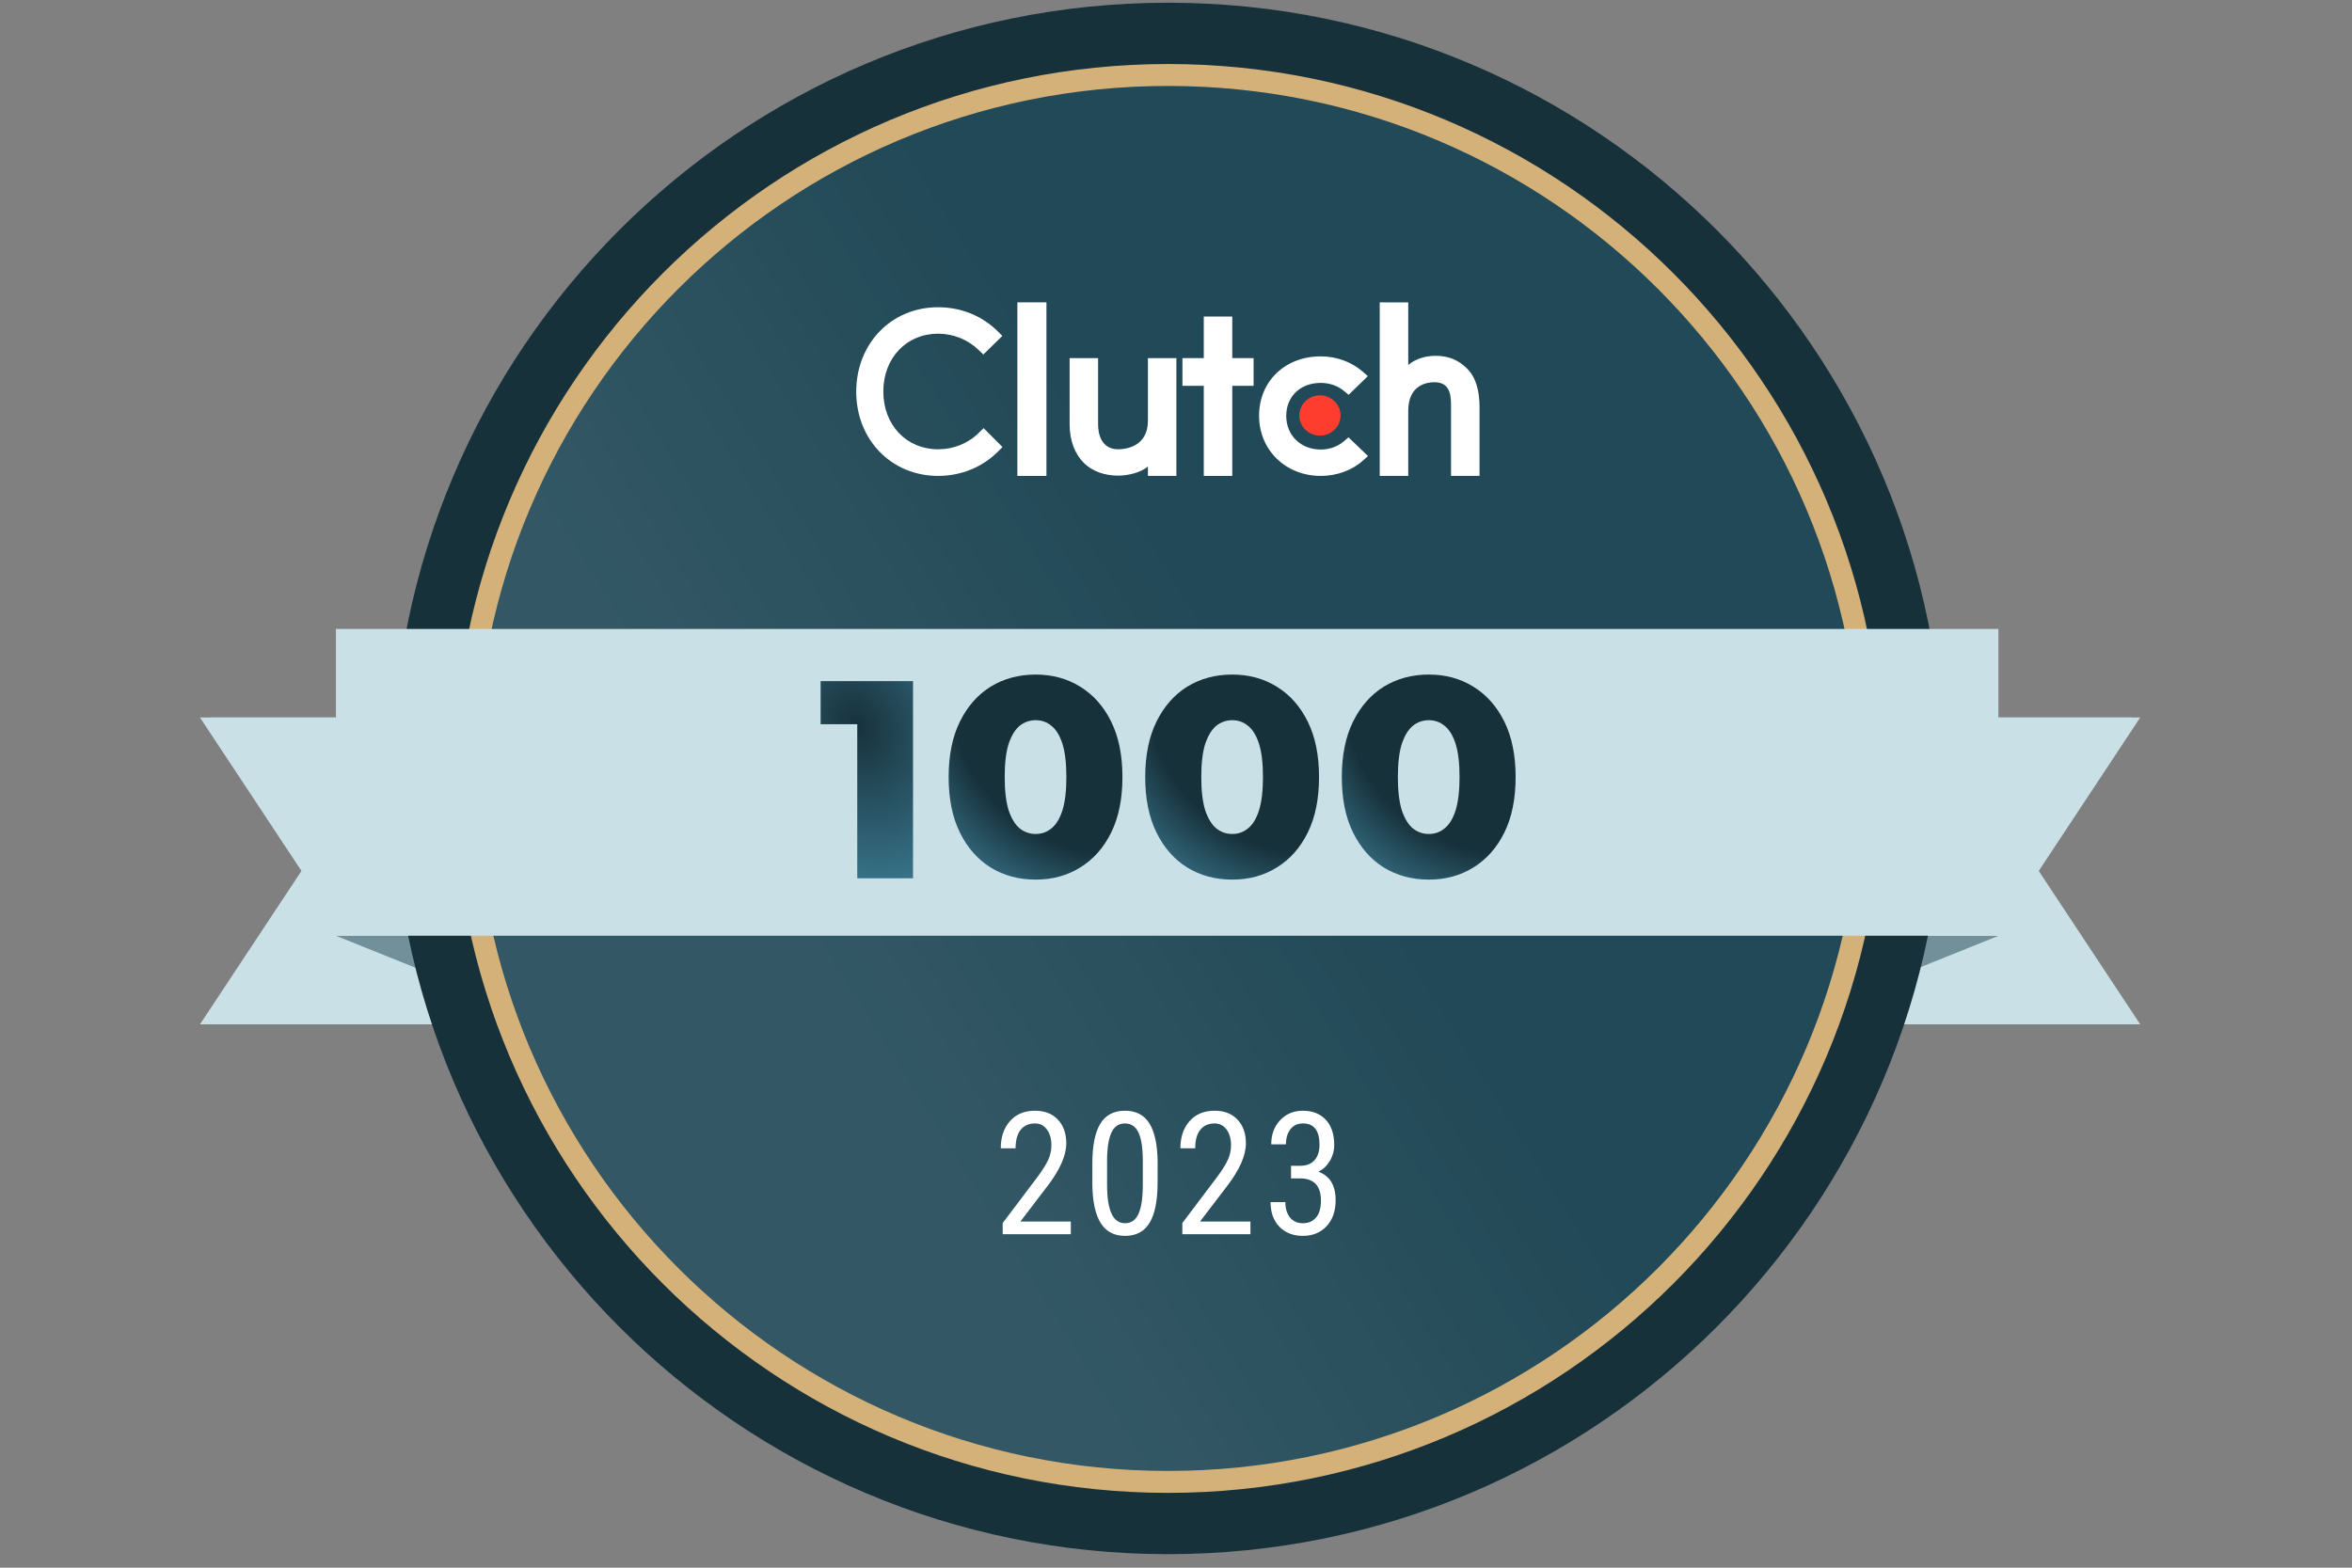 <svg width="210" height="140" viewBox="0 0 210 140" fill="none" xmlns="http://www.w3.org/2000/svg">
<rect x="0" y="0" width="210" height="140" fill="#808080" stroke="none"/>
<g clip-path="url(#clip0_6936_10498)">
<mask id="mask0_6936_10498" style="mask-type:luminance" maskUnits="userSpaceOnUse" x="15" y="-20" width="179" height="179">
<path d="M15.974 -19.486H193.974V158.514H15.974V-19.486Z" fill="white"/>
</mask>
<g mask="url(#mask0_6936_10498)">
<path d="M18.855 64.075H39.251V91.475H18.855L27.915 77.776L18.855 64.075Z" fill="#CAE0E7"/>
<path d="M191.09 64.075H170.695V91.475H191.09L182.03 77.776L191.09 64.075Z" fill="#CAE0E7"/>
<path d="M190.36 64.075H169.965V91.475H190.36L181.3 77.776L190.36 64.075Z" fill="#CAE0E7"/>
<path d="M178.424 83.575L169.785 87.052V83.57L178.424 83.575Z" fill="#72909A"/>
<path d="M17.856 64.075H38.252V91.475H17.856L26.916 77.776L17.856 64.075Z" fill="#CAE0E7"/>
<path d="M29.993 83.567L38.633 87.042V83.56L29.993 83.567Z" fill="#72909A"/>
<path d="M104.29 0.243C66.03 0.243 35.014 31.259 35.014 69.519C35.014 107.779 66.03 138.794 104.29 138.794C142.55 138.794 173.566 107.779 173.566 69.519C173.566 31.259 142.55 0.243 104.29 0.243Z" fill="#17313B"/>
<path d="M104.322 6.714C69.636 6.714 41.518 34.833 41.518 69.519C41.518 104.205 69.636 132.323 104.322 132.323C139.008 132.323 167.127 104.205 167.127 69.519C167.127 34.833 139.008 6.714 104.322 6.714Z" fill="#17313B"/>
<path d="M98.621 117.488V118.383H94.793V117.611L96.607 115.258C96.805 114.994 96.957 114.765 97.064 114.574C97.173 114.379 97.249 114.203 97.292 114.048C97.335 113.893 97.356 113.741 97.356 113.591C97.356 113.384 97.327 113.201 97.269 113.043C97.214 112.884 97.132 112.762 97.022 112.674C96.913 112.582 96.779 112.537 96.62 112.537C96.422 112.537 96.26 112.589 96.132 112.696C96.004 112.8 95.909 112.944 95.848 113.13C95.788 113.313 95.757 113.523 95.757 113.76H94.693C94.693 113.37 94.767 113.015 94.917 112.696C95.069 112.374 95.29 112.117 95.579 111.929C95.868 111.736 96.22 111.641 96.634 111.641C97.018 111.641 97.342 111.715 97.607 111.865C97.875 112.014 98.078 112.227 98.215 112.504C98.355 112.779 98.425 113.103 98.425 113.477C98.425 113.685 98.396 113.891 98.338 114.098C98.283 114.302 98.205 114.505 98.105 114.705C98.004 114.907 97.883 115.109 97.74 115.313C97.599 115.517 97.446 115.724 97.278 115.935L96.127 117.488H98.621ZM103.47 114.5V115.587C103.47 116.108 103.425 116.553 103.337 116.922C103.249 117.286 103.122 117.584 102.958 117.812C102.793 118.04 102.599 118.208 102.373 118.314C102.148 118.421 101.895 118.475 101.615 118.475C101.396 118.475 101.19 118.441 100.998 118.374C100.807 118.306 100.633 118.201 100.478 118.059C100.325 117.916 100.194 117.731 100.085 117.506C99.975 117.278 99.891 117.005 99.834 116.688C99.776 116.372 99.747 116.005 99.747 115.587V114.5C99.747 113.977 99.793 113.535 99.884 113.176C99.975 112.813 100.103 112.52 100.267 112.294C100.432 112.066 100.627 111.899 100.852 111.796C101.081 111.693 101.333 111.641 101.61 111.641C101.83 111.641 102.035 111.674 102.227 111.742C102.419 111.805 102.591 111.907 102.743 112.047C102.895 112.188 103.026 112.37 103.136 112.595C103.246 112.818 103.328 113.087 103.383 113.404C103.441 113.718 103.47 114.083 103.47 114.5ZM102.41 115.748V114.332C102.41 114.069 102.398 113.838 102.373 113.637C102.349 113.436 102.315 113.265 102.273 113.126C102.23 112.985 102.175 112.873 102.108 112.787C102.044 112.699 101.97 112.635 101.885 112.595C101.802 112.553 101.711 112.531 101.61 112.531C101.486 112.531 101.373 112.563 101.272 112.627C101.175 112.691 101.091 112.795 101.021 112.938C100.954 113.079 100.902 113.264 100.866 113.495C100.829 113.724 100.811 114.002 100.811 114.332V115.748C100.811 116.012 100.823 116.245 100.848 116.446C100.872 116.647 100.907 116.821 100.953 116.967C100.998 117.11 101.053 117.227 101.117 117.318C101.181 117.407 101.254 117.472 101.336 117.515C101.422 117.558 101.515 117.579 101.615 117.579C101.743 117.579 101.856 117.545 101.953 117.479C102.054 117.411 102.137 117.306 102.204 117.164C102.271 117.017 102.322 116.827 102.355 116.592C102.392 116.358 102.41 116.076 102.41 115.748ZM108.537 117.488V118.383H104.709V117.611L106.523 115.258C106.721 114.994 106.873 114.765 106.979 114.574C107.09 114.379 107.165 114.203 107.208 114.048C107.251 113.893 107.272 113.741 107.272 113.591C107.272 113.384 107.243 113.201 107.185 113.043C107.131 112.884 107.048 112.762 106.938 112.674C106.829 112.582 106.694 112.537 106.537 112.537C106.338 112.537 106.176 112.589 106.047 112.696C105.92 112.8 105.826 112.944 105.764 113.13C105.704 113.313 105.674 113.523 105.674 113.76H104.609C104.609 113.37 104.683 113.015 104.833 112.696C104.985 112.374 105.205 112.117 105.495 111.929C105.784 111.736 106.136 111.641 106.55 111.641C106.934 111.641 107.258 111.715 107.523 111.865C107.791 112.014 107.994 112.227 108.131 112.504C108.271 112.779 108.341 113.103 108.341 113.477C108.341 113.685 108.312 113.891 108.254 114.098C108.199 114.302 108.121 114.505 108.021 114.705C107.921 114.907 107.799 115.109 107.656 115.313C107.516 115.517 107.362 115.724 107.195 115.935L106.043 117.488H108.537ZM110.768 114.551H111.339C111.534 114.551 111.694 114.508 111.819 114.422C111.946 114.334 112.041 114.214 112.102 114.062C112.163 113.906 112.194 113.73 112.194 113.532C112.194 113.325 112.164 113.147 112.107 112.998C112.051 112.848 111.968 112.734 111.856 112.655C111.746 112.576 111.605 112.537 111.435 112.537C111.289 112.537 111.158 112.574 111.042 112.65C110.926 112.723 110.836 112.83 110.768 112.97C110.704 113.107 110.673 113.27 110.673 113.459H109.608C109.608 113.105 109.686 112.792 109.841 112.518C109.996 112.244 110.209 112.029 110.48 111.873C110.755 111.715 111.067 111.637 111.417 111.637C111.779 111.637 112.098 111.708 112.372 111.851C112.649 111.994 112.865 112.205 113.021 112.486C113.178 112.766 113.257 113.113 113.257 113.527C113.257 113.719 113.221 113.912 113.148 114.107C113.075 114.302 112.965 114.48 112.819 114.642C112.676 114.801 112.495 114.928 112.276 115.026C112.059 115.123 111.804 115.172 111.508 115.172H110.768V114.551ZM110.768 115.427V114.816H111.513C111.851 114.816 112.136 114.861 112.367 114.953C112.601 115.041 112.788 115.166 112.929 115.327C113.072 115.485 113.175 115.668 113.239 115.875C113.304 116.08 113.336 116.294 113.336 116.519C113.336 116.83 113.287 117.107 113.189 117.351C113.094 117.591 112.959 117.796 112.783 117.967C112.606 118.135 112.402 118.261 112.171 118.346C111.939 118.432 111.686 118.475 111.412 118.475C111.166 118.475 110.931 118.435 110.709 118.355C110.487 118.276 110.288 118.159 110.115 118.004C109.945 117.845 109.809 117.649 109.709 117.415C109.611 117.177 109.562 116.901 109.562 116.588H110.622C110.622 116.783 110.656 116.954 110.723 117.104C110.789 117.254 110.883 117.37 111.001 117.456C111.123 117.537 111.265 117.579 111.426 117.579C111.599 117.579 111.749 117.537 111.873 117.456C112.002 117.374 112.099 117.254 112.166 117.095C112.236 116.937 112.271 116.744 112.271 116.519C112.271 116.266 112.233 116.059 112.157 115.898C112.083 115.737 111.978 115.618 111.841 115.542C111.704 115.465 111.539 115.427 111.344 115.427H110.768Z" fill="white"/>
<path d="M104.291 132.341C138.987 132.341 167.114 104.214 167.114 69.519C167.114 34.823 138.987 6.696 104.291 6.696C69.596 6.696 41.469 34.823 41.469 69.519C41.469 104.214 69.596 132.341 104.291 132.341Z" fill="#224957"/>
<path d="M104.291 132.341C138.987 132.341 167.114 104.214 167.114 69.519C167.114 34.823 138.987 6.696 104.291 6.696C69.596 6.696 41.469 34.823 41.469 69.519C41.469 104.214 69.596 132.341 104.291 132.341Z" fill="url(#paint0_linear_6936_10498)" fill-opacity="0.4"/>
<path fill-rule="evenodd" clip-rule="evenodd" d="M104.291 7.675C70.136 7.675 42.448 35.363 42.448 69.518C42.448 103.673 70.136 131.361 104.291 131.361C138.446 131.361 166.134 103.673 166.134 69.518C166.134 35.363 138.446 7.675 104.291 7.675ZM40.49 69.518C40.49 34.282 69.055 5.717 104.291 5.717C139.527 5.717 168.092 34.282 168.092 69.518C168.092 104.755 139.527 133.319 104.291 133.319C69.055 133.319 40.49 104.755 40.49 69.518Z" fill="#D5B17A"/>
<path d="M90.96 76.674H88.325V66.355L85.754 67.348V65.158L90.682 63.144H90.96V76.674ZM103.023 71.088C103.023 72.956 102.683 74.385 102.003 75.375C101.328 76.365 100.363 76.86 99.107 76.86C97.864 76.86 96.902 76.38 96.221 75.421C95.547 74.456 95.197 73.076 95.173 71.282V68.731C95.173 66.868 95.51 65.445 96.184 64.462C96.859 63.472 97.827 62.977 99.089 62.977C100.351 62.977 101.319 63.466 101.993 64.443C102.668 65.421 103.011 66.816 103.023 68.629V71.088ZM100.388 68.35C100.388 67.286 100.283 66.488 100.072 65.956C99.862 65.424 99.534 65.158 99.089 65.158C98.254 65.158 97.82 66.132 97.79 68.081V71.449C97.79 72.539 97.895 73.349 98.105 73.881C98.322 74.413 98.656 74.679 99.107 74.679C99.534 74.679 99.85 74.432 100.054 73.937C100.264 73.436 100.376 72.671 100.388 71.644V68.35ZM113.018 71.088C113.018 72.956 112.678 74.385 111.997 75.375C111.322 76.365 110.357 76.86 109.102 76.86C107.858 76.86 106.896 76.38 106.215 75.421C105.541 74.456 105.192 73.076 105.167 71.282V68.731C105.167 66.868 105.504 65.445 106.178 64.462C106.853 63.472 107.821 62.977 109.083 62.977C110.345 62.977 111.313 63.466 111.987 64.443C112.662 65.421 113.005 66.816 113.018 68.629V71.088ZM110.382 68.35C110.382 67.286 110.276 66.488 110.066 65.956C109.856 65.424 109.528 65.158 109.083 65.158C108.247 65.158 107.815 66.132 107.784 68.081V71.449C107.784 72.539 107.889 73.349 108.099 73.881C108.316 74.413 108.65 74.679 109.102 74.679C109.528 74.679 109.844 74.432 110.048 73.937C110.259 73.436 110.37 72.671 110.382 71.644V68.35ZM123.011 71.088C123.011 72.956 122.671 74.385 121.991 75.375C121.316 76.365 120.351 76.86 119.095 76.86C117.852 76.86 116.89 76.38 116.209 75.421C115.535 74.456 115.186 73.076 115.161 71.282V68.731C115.161 66.868 115.498 65.445 116.173 64.462C116.846 63.472 117.815 62.977 119.077 62.977C120.339 62.977 121.307 63.466 121.982 64.443C122.655 65.421 122.999 66.816 123.011 68.629V71.088ZM120.376 68.35C120.376 67.286 120.271 66.488 120.06 65.956C119.85 65.424 119.523 65.158 119.077 65.158C118.242 65.158 117.808 66.132 117.777 68.081V71.449C117.777 72.539 117.883 73.349 118.093 73.881C118.31 74.413 118.644 74.679 119.095 74.679C119.523 74.679 119.838 74.432 120.042 73.937C120.252 73.436 120.364 72.671 120.376 71.644V68.35Z" fill="#17313B"/>
<path fill-rule="evenodd" clip-rule="evenodd" d="M90.836 42.5H93.433V27.002H90.836V42.5Z" fill="white"/>
<path fill-rule="evenodd" clip-rule="evenodd" d="M102.493 37.567C102.493 39.934 100.448 40.122 99.841 40.122C98.321 40.122 98.044 38.737 98.044 37.903V31.984H95.502V37.89C95.502 39.356 95.975 40.566 96.805 41.373C97.537 42.085 98.634 42.476 99.822 42.476C100.664 42.476 101.857 42.22 102.493 41.656V42.5H105.035V31.984H102.493V37.567Z" fill="white"/>
<path fill-rule="evenodd" clip-rule="evenodd" d="M110.022 28.268H107.48V31.981H105.574V34.455H107.48V42.5H110.022V34.455H111.928V31.981H110.022V28.268Z" fill="white"/>
<path fill-rule="evenodd" clip-rule="evenodd" d="M120.01 39.39C119.456 39.874 118.722 40.145 117.918 40.145C116.144 40.145 114.842 38.879 114.842 37.142C114.842 35.406 116.103 34.195 117.918 34.195C118.708 34.195 119.456 34.451 120.024 34.935L120.411 35.258L122.13 33.589L121.7 33.212C120.689 32.323 119.345 31.825 117.918 31.825C114.732 31.825 112.417 34.06 112.417 37.129C112.417 40.184 114.787 42.5 117.918 42.5C119.372 42.5 120.73 42.002 121.727 41.1L122.144 40.724L120.399 39.054L120.01 39.39Z" fill="white"/>
<path fill-rule="evenodd" clip-rule="evenodd" d="M130.956 32.881C130.222 32.167 129.362 31.775 128.173 31.775C127.329 31.775 126.372 32.032 125.736 32.597V27.002H123.189V42.5H125.736V36.695C125.736 34.323 127.466 34.133 128.075 34.133C129.597 34.133 129.556 35.522 129.556 36.357V42.5H132.102V36.371C132.102 34.902 131.786 33.689 130.956 32.881Z" fill="white"/>
<path fill-rule="evenodd" clip-rule="evenodd" d="M117.853 35.304C118.87 35.304 119.693 36.109 119.693 37.103C119.693 38.097 118.87 38.902 117.853 38.902C116.836 38.902 116.012 38.097 116.012 37.103C116.012 36.109 116.836 35.304 117.853 35.304Z" fill="#FF3D2E"/>
<path fill-rule="evenodd" clip-rule="evenodd" d="M87.421 38.626C86.454 39.598 85.142 40.124 83.76 40.124C80.927 40.124 78.868 37.951 78.868 34.969C78.868 31.972 80.927 29.799 83.76 29.799C85.127 29.799 86.426 30.325 87.407 31.283L87.794 31.661L89.494 30.001L89.121 29.623C87.711 28.206 85.804 27.437 83.76 27.437C79.586 27.437 76.449 30.676 76.449 34.982C76.449 39.274 79.6 42.5 83.76 42.5C85.819 42.5 87.726 41.717 89.135 40.3L89.508 39.922L87.822 38.235L87.421 38.626Z" fill="white"/>
<path d="M95.608 110.218H89.527V109.224L92.627 105.116C93.095 104.483 93.419 103.965 93.598 103.562C93.782 103.153 93.875 102.723 93.875 102.27C93.875 101.692 93.74 101.224 93.471 100.865C93.202 100.506 92.849 100.327 92.41 100.327C91.858 100.327 91.429 100.519 91.126 100.902C90.827 101.281 90.677 101.829 90.677 102.545H89.355C89.355 101.545 89.629 100.735 90.177 100.117C90.725 99.5 91.469 99.192 92.41 99.192C93.277 99.192 93.959 99.458 94.457 99.991C94.955 100.519 95.204 101.224 95.204 102.105C95.204 103.181 94.644 104.454 93.523 105.922L91.103 109.09H95.608V110.218ZM103.358 105.579C103.358 107.182 103.124 108.383 102.656 109.179C102.188 109.972 101.453 110.368 100.452 110.368C99.481 110.368 98.756 109.987 98.278 109.224C97.8 108.462 97.551 107.317 97.531 105.788V103.92C97.531 102.332 97.765 101.146 98.233 100.364C98.706 99.583 99.441 99.192 100.437 99.192C101.418 99.192 102.143 99.562 102.611 100.304C103.084 101.047 103.333 102.17 103.358 103.674V105.579ZM102.036 103.689C102.036 102.538 101.909 101.692 101.655 101.149C101.401 100.601 100.995 100.327 100.437 100.327C99.894 100.327 99.496 100.596 99.242 101.134C98.988 101.667 98.856 102.473 98.846 103.554V105.796C98.846 106.941 98.978 107.803 99.242 108.38C99.506 108.953 99.909 109.239 100.452 109.239C100.99 109.239 101.386 108.968 101.64 108.425C101.894 107.882 102.026 107.053 102.036 105.937V103.689ZM111.646 110.218H105.565V109.224L108.665 105.116C109.133 104.483 109.457 103.965 109.636 103.562C109.821 103.153 109.913 102.723 109.913 102.27C109.913 101.692 109.778 101.224 109.51 100.865C109.241 100.506 108.887 100.327 108.449 100.327C107.896 100.327 107.467 100.519 107.164 100.902C106.864 101.281 106.716 101.829 106.716 102.545H105.393C105.393 101.545 105.667 100.735 106.215 100.117C106.763 99.5 107.507 99.192 108.449 99.192C109.316 99.192 109.997 99.458 110.496 99.991C110.993 100.519 111.242 101.224 111.242 102.105C111.242 103.181 110.683 104.454 109.562 105.922L107.141 109.09H111.646V110.218ZM115.272 104.107H116.117C116.66 104.107 117.078 103.94 117.372 103.606C117.666 103.273 117.812 102.817 117.812 102.239C117.812 100.965 117.319 100.327 116.333 100.327C115.86 100.327 115.489 100.498 115.22 100.843C114.951 101.186 114.817 101.637 114.817 102.195H113.502C113.502 101.323 113.766 100.606 114.294 100.043C114.826 99.475 115.506 99.192 116.333 99.192C117.189 99.192 117.869 99.461 118.373 99.998C118.876 100.531 119.127 101.288 119.127 102.27C119.127 102.772 118.995 103.243 118.731 103.681C118.472 104.114 118.134 104.433 117.715 104.638C118.742 105.016 119.254 105.865 119.254 107.185C119.254 108.156 118.983 108.93 118.44 109.508C117.902 110.081 117.197 110.368 116.326 110.368C115.465 110.368 114.767 110.096 114.234 109.553C113.706 109.005 113.442 108.271 113.442 107.35H114.764C114.764 107.927 114.904 108.387 115.182 108.731C115.462 109.07 115.843 109.239 116.326 109.239C116.819 109.239 117.21 109.073 117.498 108.739C117.793 108.405 117.94 107.897 117.94 107.214C117.94 105.895 117.314 105.235 116.064 105.235H115.272V104.107Z" fill="white"/>
<path d="M29.996 56.166H178.429V83.564H29.996V56.166Z" fill="#CAE0E7"/>
<path d="M92.472 78.552C90.962 78.552 89.621 78.191 88.447 77.47C87.29 76.749 86.376 75.709 85.706 74.351C85.035 72.993 84.7 71.341 84.7 69.396C84.7 67.451 85.035 65.8 85.706 64.442C86.376 63.084 87.29 62.044 88.447 61.323C89.621 60.602 90.962 60.241 92.472 60.241C93.964 60.241 95.288 60.602 96.445 61.323C97.619 62.044 98.541 63.084 99.212 64.442C99.883 65.8 100.218 67.451 100.218 69.396C100.218 71.341 99.883 72.993 99.212 74.351C98.541 75.709 97.619 76.749 96.445 77.47C95.288 78.191 93.964 78.552 92.472 78.552ZM92.472 74.477C93.008 74.477 93.478 74.309 93.88 73.974C94.299 73.638 94.626 73.102 94.861 72.365C95.096 71.61 95.213 70.62 95.213 69.396C95.213 68.156 95.096 67.166 94.861 66.428C94.626 65.691 94.299 65.154 93.88 64.819C93.478 64.484 93.008 64.316 92.472 64.316C91.935 64.316 91.457 64.484 91.038 64.819C90.635 65.154 90.308 65.691 90.057 66.428C89.822 67.166 89.705 68.156 89.705 69.396C89.705 70.62 89.822 71.61 90.057 72.365C90.308 73.102 90.635 73.638 91.038 73.974C91.457 74.309 91.935 74.477 92.472 74.477Z" fill="url(#paint1_radial_6936_10498)"/>
<path d="M110.024 78.552C108.515 78.552 107.173 78.191 105.999 77.47C104.843 76.749 103.929 75.709 103.258 74.351C102.587 72.993 102.252 71.341 102.252 69.396C102.252 67.451 102.587 65.8 103.258 64.442C103.929 63.084 104.843 62.044 105.999 61.323C107.173 60.602 108.515 60.241 110.024 60.241C111.516 60.241 112.841 60.602 113.998 61.323C115.171 62.044 116.094 63.084 116.764 64.442C117.435 65.8 117.771 67.451 117.771 69.396C117.771 71.341 117.435 72.993 116.764 74.351C116.094 75.709 115.171 76.749 113.998 77.47C112.841 78.191 111.516 78.552 110.024 78.552ZM110.024 74.477C110.56 74.477 111.03 74.309 111.432 73.974C111.851 73.638 112.179 73.102 112.413 72.365C112.648 71.61 112.765 70.62 112.765 69.396C112.765 68.156 112.648 67.166 112.413 66.428C112.179 65.691 111.851 65.154 111.432 64.819C111.03 64.484 110.56 64.316 110.024 64.316C109.487 64.316 109.009 64.484 108.59 64.819C108.188 65.154 107.86 65.691 107.609 66.428C107.375 67.166 107.257 68.156 107.257 69.396C107.257 70.62 107.375 71.61 107.609 72.365C107.86 73.102 108.188 73.638 108.59 73.974C109.009 74.309 109.487 74.477 110.024 74.477Z" fill="url(#paint2_radial_6936_10498)"/>
<path d="M127.575 78.552C126.067 78.552 124.725 78.191 123.551 77.47C122.394 76.749 121.48 75.709 120.81 74.351C120.139 72.993 119.804 71.341 119.804 69.396C119.804 67.451 120.139 65.8 120.81 64.442C121.48 63.084 122.394 62.044 123.551 61.323C124.725 60.602 126.067 60.241 127.575 60.241C129.068 60.241 130.393 60.602 131.55 61.323C132.723 62.044 133.646 63.084 134.316 64.442C134.987 65.8 135.323 67.451 135.323 69.396C135.323 71.341 134.987 72.993 134.316 74.351C133.646 75.709 132.723 76.749 131.55 77.47C130.393 78.191 129.068 78.552 127.575 78.552ZM127.575 74.477C128.112 74.477 128.582 74.309 128.984 73.974C129.403 73.638 129.73 73.102 129.965 72.365C130.2 71.61 130.317 70.62 130.317 69.396C130.317 68.156 130.2 67.166 129.965 66.428C129.73 65.691 129.403 65.154 128.984 64.819C128.582 64.484 128.112 64.316 127.575 64.316C127.039 64.316 126.561 64.484 126.142 64.819C125.74 65.154 125.412 65.691 125.162 66.428C124.927 67.166 124.809 68.156 124.809 69.396C124.809 70.62 124.927 71.61 125.162 72.365C125.412 73.102 125.74 73.638 126.142 73.974C126.561 74.309 127.039 74.477 127.575 74.477Z" fill="url(#paint3_radial_6936_10498)"/>
<path d="M76.54 78.431V62.611L78.678 64.674H73.27V60.826H81.52V78.431H76.54Z" fill="url(#paint4_radial_6936_10498)"/>
</g>
</g>
<defs>
<linearGradient id="paint0_linear_6936_10498" x1="17.132" y1="139.859" x2="171.946" y2="43.482" gradientUnits="userSpaceOnUse">
<stop offset="0.412" stop-color="white" stop-opacity="0.2"/>
<stop offset="0.669" stop-color="white" stop-opacity="0"/>
</linearGradient>
<radialGradient id="paint1_radial_6936_10498" cx="0" cy="0" r="1" gradientUnits="userSpaceOnUse" gradientTransform="translate(99.609 61.661) rotate(-160.257) scale(22.21 21.988)">
<stop offset="0.665" stop-color="#17313B"/>
<stop offset="1" stop-color="#3D7D95"/>
</radialGradient>
<radialGradient id="paint2_radial_6936_10498" cx="0" cy="0" r="1" gradientUnits="userSpaceOnUse" gradientTransform="translate(117.161 61.661) rotate(-160.257) scale(22.21 21.988)">
<stop offset="0.665" stop-color="#17313B"/>
<stop offset="1" stop-color="#3D7D95"/>
</radialGradient>
<radialGradient id="paint3_radial_6936_10498" cx="0" cy="0" r="1" gradientUnits="userSpaceOnUse" gradientTransform="translate(134.713 61.661) rotate(-160.257) scale(22.21 21.988)">
<stop offset="0.665" stop-color="#17313B"/>
<stop offset="1" stop-color="#3D7D95"/>
</radialGradient>
<radialGradient id="paint4_radial_6936_10498" cx="0" cy="0" r="1" gradientUnits="userSpaceOnUse" gradientTransform="translate(76.527 64.86) rotate(157.874) scale(12.854 16.828)">
<stop stop-color="#17313B"/>
<stop offset="1" stop-color="#3D7D95"/>
</radialGradient>
<clipPath id="clip0_6936_10498">
<rect width="210" height="140" fill="white"/>
</clipPath>
</defs>
</svg>
